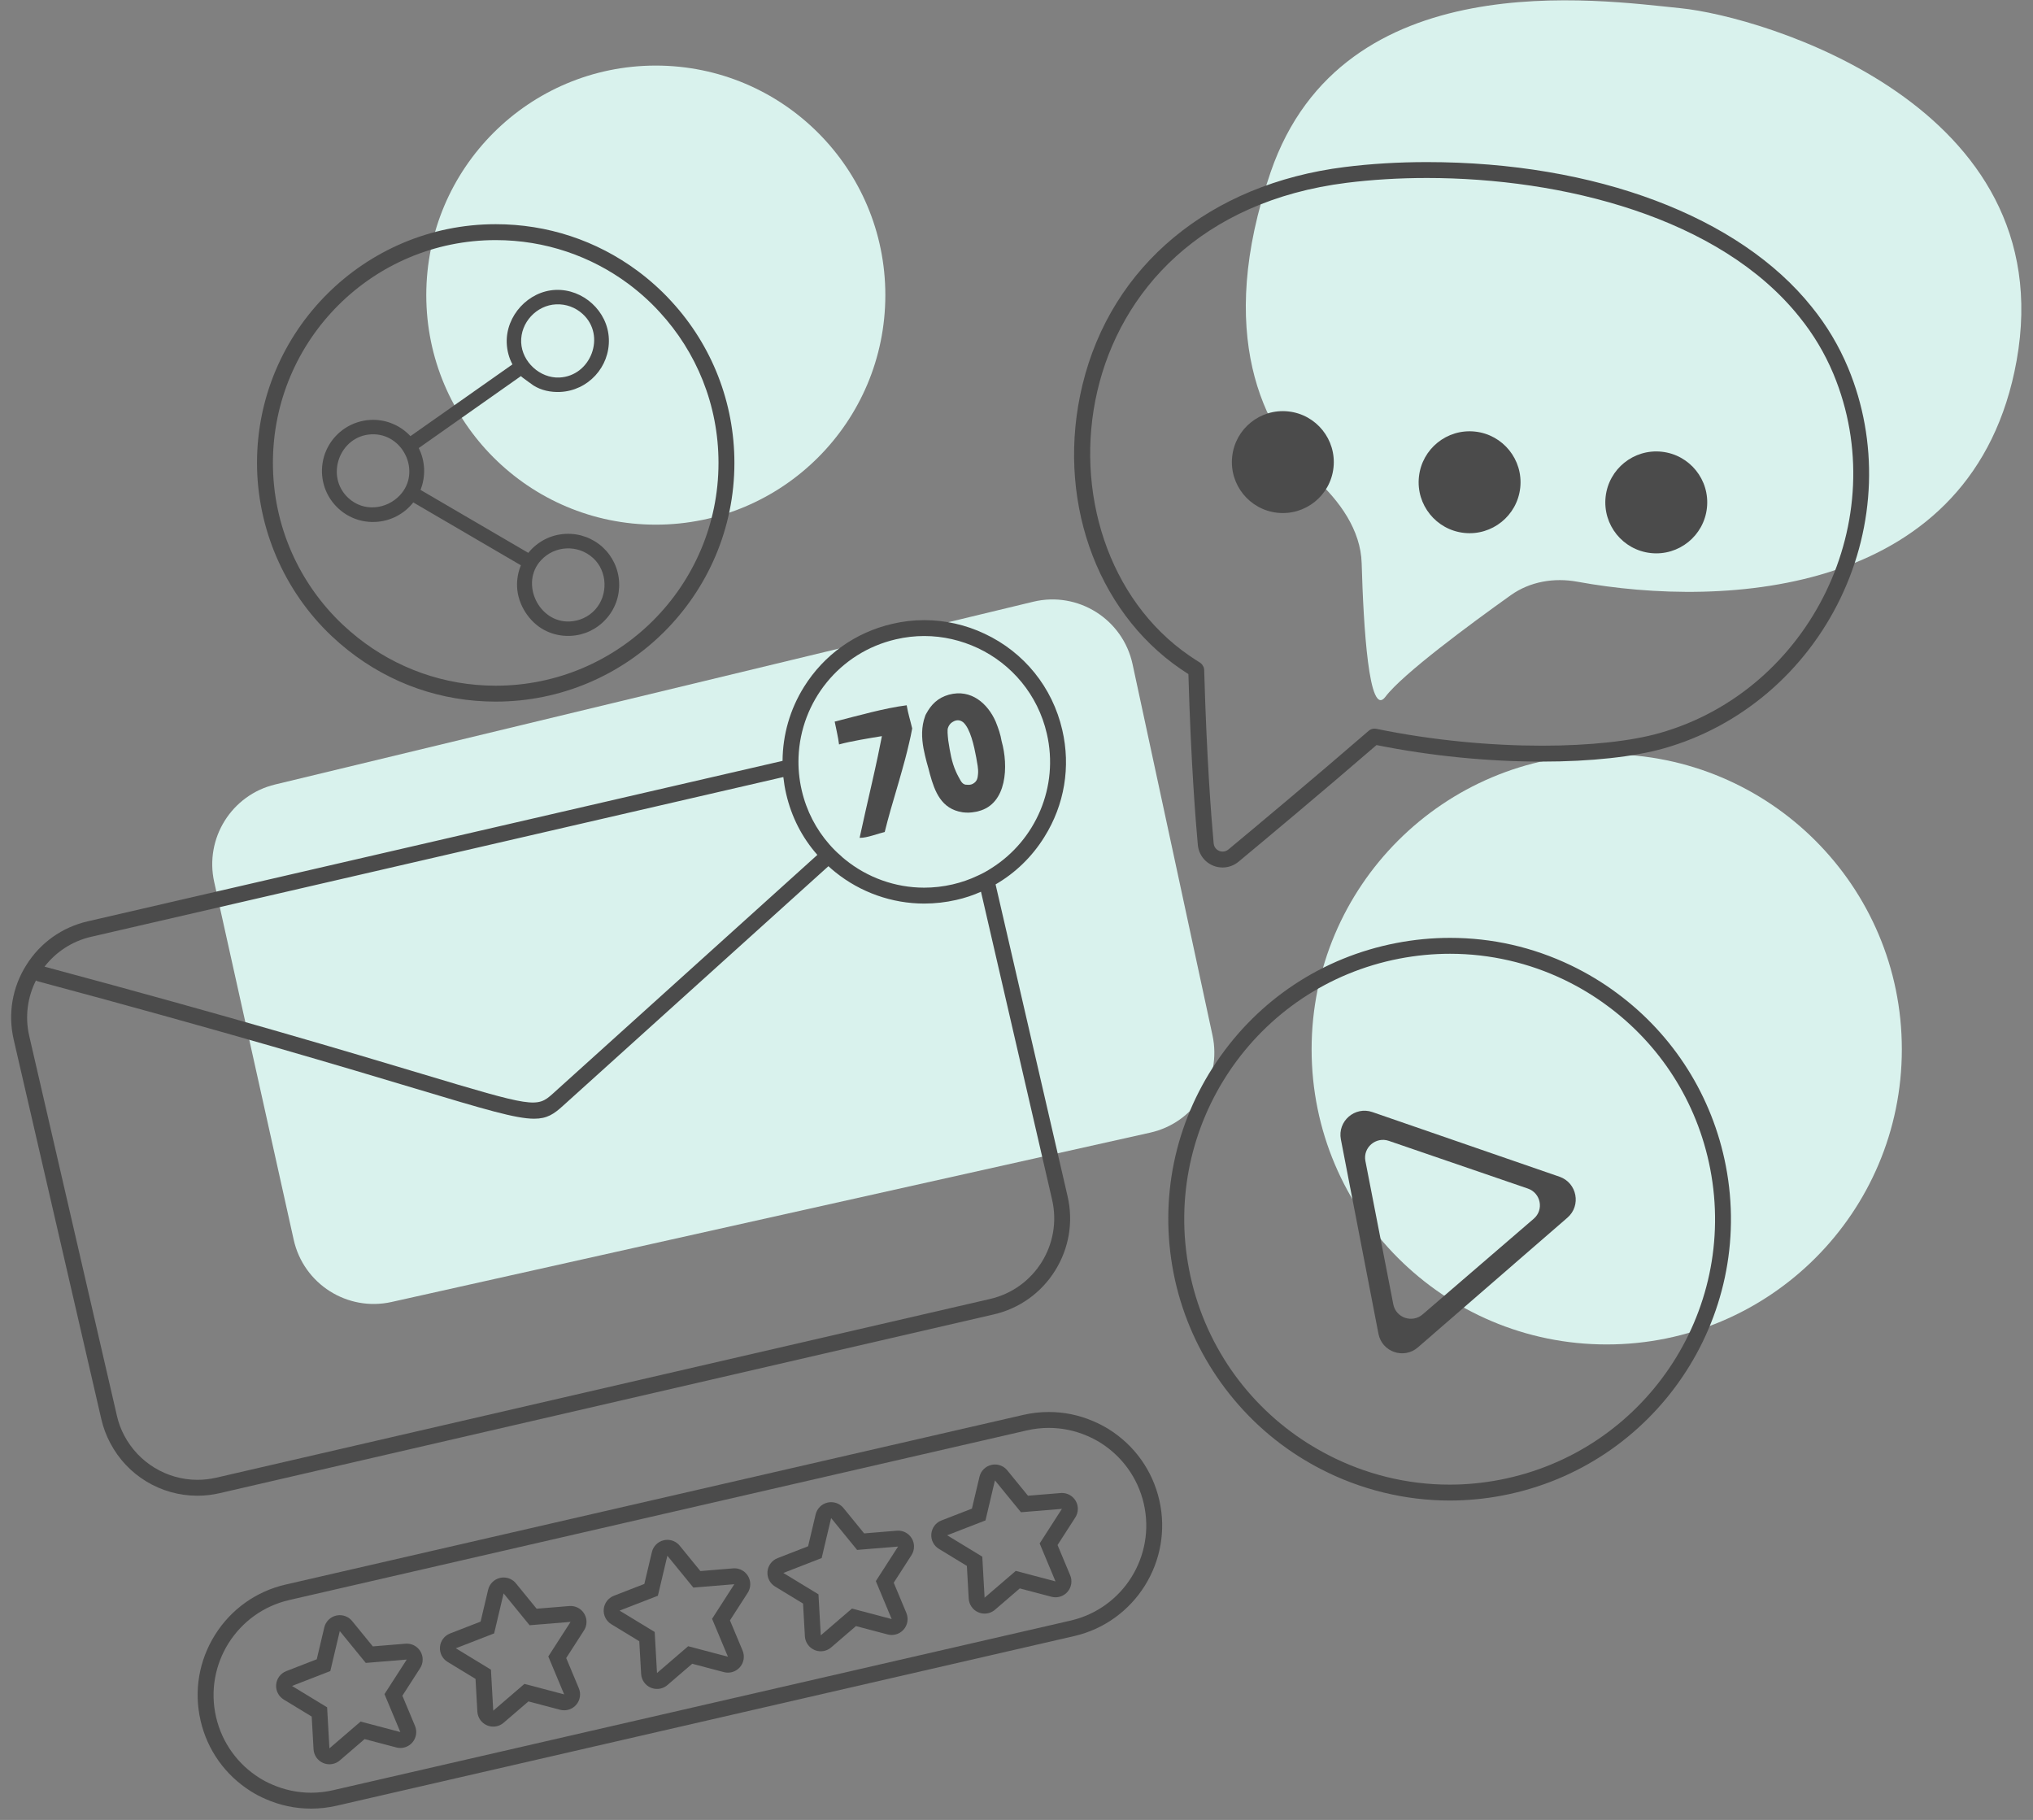 <svg width="124" height="111" viewBox="0 0 124 111" fill="none" xmlns="http://www.w3.org/2000/svg">
<rect x="0" y="0" width="124" height="111" fill="#808080" stroke="none"/>
<path d="M102.5 0.5C107.5 1 125.8 6.4 123 22C120.425 36.348 105.245 37.133 96.212 35.481C94.794 35.221 93.319 35.466 92.145 36.304C89.687 38.057 85.538 41.117 84.5 42.5C83.494 43.842 83.162 38.208 83.053 34.353C82.996 32.324 81.704 30.545 80.203 29.178C77.016 26.274 74.119 20.335 77.5 10.5C81.9 -2.3 97.5 -0 102.5 0.5Z" fill="#D9F2ED"/>
<path d="M13.065 53.794C12.474 51.133 14.124 48.488 16.774 47.849L63.019 36.701C65.75 36.042 68.487 37.763 69.079 40.509L73.955 63.149C74.533 65.834 72.837 68.483 70.156 69.081L23.884 79.41C21.188 80.012 18.514 78.312 17.914 75.615L13.065 53.794Z" fill="#D9F2ED"/>
<path d="M54 18C54 25.732 47.732 32 40 32C32.268 32 26 25.732 26 18C26 10.268 32.268 4 40 4C47.732 4 54 10.268 54 18Z" fill="#D9F2ED"/>
<path d="M116 64C116 73.941 107.941 82 98 82C88.059 82 80 73.941 80 64C80 54.059 88.059 46 98 46C107.941 46 116 54.059 116 64Z" fill="#D9F2ED"/>
<path fill-rule="evenodd" clip-rule="evenodd" d="M83.707 67.827L95.121 71.771C96.189 72.141 96.457 73.528 95.603 74.268L86.481 82.18C85.627 82.921 84.291 82.46 84.077 81.35L81.785 69.493C81.571 68.384 82.638 67.458 83.707 67.827ZM84.709 69.583L93.189 72.492C93.983 72.764 94.183 73.787 93.548 74.333L86.77 80.169C86.135 80.715 85.143 80.375 84.983 79.556L83.281 70.812C83.122 69.994 83.915 69.311 84.709 69.583Z" fill="#4B4B4B"/>
<path d="M88.443 58.172C90.898 58.172 93.266 58.732 95.399 59.754C96.331 60.203 97.219 60.735 98.04 61.347C101.196 63.673 103.51 67.143 104.312 71.29C106.006 80.061 100.268 88.558 91.49 90.254C90.458 90.453 89.429 90.55 88.414 90.55C85.789 90.55 83.258 89.905 81.002 88.736C80.566 88.509 80.133 88.261 79.716 87.997C76.106 85.698 73.404 81.972 72.527 77.433C70.831 68.655 76.577 60.164 85.348 58.469C86.387 58.269 87.423 58.172 88.443 58.172ZM88.443 57.202C87.35 57.202 86.246 57.308 85.164 57.517C80.667 58.386 76.776 60.956 74.209 64.752C71.641 68.549 70.705 73.118 71.574 77.617C72.463 82.215 75.24 86.296 79.195 88.815C79.626 89.089 80.084 89.352 80.555 89.597C82.982 90.855 85.7 91.52 88.414 91.52C89.501 91.52 90.598 91.415 91.674 91.207C100.962 89.412 107.059 80.395 105.264 71.107C104.445 66.866 102.083 63.123 98.616 60.567C97.762 59.93 96.82 59.362 95.82 58.88C93.493 57.766 91.012 57.202 88.443 57.202Z" fill="#4B4B4B"/>
<path d="M87.032 10.856C95.27 10.856 104.885 13.233 109.759 19.34C110.604 20.384 111.297 21.539 111.827 22.805C115.513 31.665 110.447 42.085 101.24 44.707C99.514 45.199 96.978 45.481 94.05 45.481C90.957 45.481 87.427 45.167 83.953 44.453C83.913 44.444 83.874 44.44 83.835 44.44C83.708 44.44 83.583 44.484 83.484 44.571C80.238 47.381 76.522 50.483 74.924 51.812C74.816 51.9 74.692 51.94 74.572 51.94C74.304 51.94 74.052 51.743 74.025 51.434C73.871 49.765 73.594 46.12 73.448 40.866C73.446 40.778 73.421 40.688 73.37 40.612C73.332 40.532 73.264 40.461 73.188 40.412C72.975 40.278 72.767 40.144 72.566 40.006C62.587 33.176 64.325 13.386 82.139 11.15C83.674 10.958 85.323 10.856 87.032 10.856ZM87.032 9.886H87.032C85.305 9.886 83.618 9.987 82.018 10.188C73.767 11.223 67.787 16.192 66.022 23.479C64.379 30.264 66.788 37.227 72.018 40.806C72.169 40.911 72.325 41.013 72.485 41.115C72.64 46.552 72.937 50.197 73.059 51.523C73.127 52.312 73.778 52.91 74.571 52.91C74.922 52.91 75.265 52.786 75.539 52.561C77.004 51.344 80.71 48.251 83.958 45.443C87.243 46.103 90.725 46.451 94.05 46.451C97.024 46.451 99.672 46.163 101.507 45.639C106.173 44.311 110.09 40.978 112.253 36.495C114.41 32.024 114.581 26.899 112.722 22.432C112.163 21.094 111.42 19.849 110.513 18.73C106.095 13.194 97.316 9.886 87.032 9.886Z" fill="#4B4B4B"/>
<path d="M75.155 27.85C74.971 29.557 76.205 31.09 77.912 31.274C79.618 31.458 81.151 30.224 81.335 28.517C81.519 26.811 80.285 25.278 78.579 25.094C76.872 24.91 75.339 26.144 75.155 27.85Z" fill="#4B4B4B"/>
<path d="M86.546 29.079C86.361 30.786 87.596 32.319 89.302 32.503C91.008 32.687 92.541 31.453 92.725 29.746C92.909 28.04 91.675 26.507 89.969 26.323C88.262 26.139 86.73 27.373 86.546 29.079Z" fill="#4B4B4B"/>
<path d="M97.932 30.308C97.748 32.015 98.982 33.548 100.689 33.732C102.395 33.916 103.928 32.682 104.112 30.975C104.297 29.269 103.063 27.736 101.356 27.552C99.649 27.368 98.117 28.602 97.932 30.308Z" fill="#4B4B4B"/>
<path d="M65.115 72.959L60.724 53.941C61.925 53.246 62.949 52.26 63.703 51.042C64.927 49.086 65.315 46.768 64.792 44.521C64.194 41.924 62.469 39.784 60.055 38.653C58.907 38.108 57.636 37.823 56.374 37.823C55.722 37.823 55.065 37.898 54.429 38.049C52.176 38.566 50.263 39.935 49.04 41.892C48.183 43.266 47.741 44.818 47.731 46.407L5.346 56.194C3.784 56.555 2.452 57.503 1.601 58.867C0.744 60.23 0.475 61.841 0.836 63.41L6.181 86.561C6.3 87.073 6.483 87.558 6.72 88.005C7.761 89.993 9.803 91.227 12.045 91.227C12.497 91.227 12.955 91.174 13.397 91.071L60.61 80.169C62.173 79.808 63.504 78.86 64.355 77.496C65.207 76.132 65.476 74.521 65.115 72.959ZM54.645 38.992C55.227 38.857 55.803 38.792 56.374 38.792C57.522 38.792 58.638 39.057 59.646 39.531C61.693 40.495 63.299 42.36 63.849 44.742C64.604 47.997 63.159 51.246 60.492 52.938C60.212 53.122 59.921 53.283 59.613 53.418C59.139 53.645 58.633 53.817 58.105 53.941C57.523 54.076 56.94 54.14 56.369 54.14C54.591 54.14 52.893 53.515 51.557 52.432C51.455 52.351 51.358 52.27 51.261 52.173C51.018 51.968 50.792 51.737 50.576 51.489C49.779 50.578 49.191 49.463 48.9 48.202C48.819 47.857 48.765 47.512 48.733 47.172C48.701 46.838 48.695 46.509 48.706 46.181C48.83 42.797 51.196 39.789 54.645 38.992ZM5.562 57.136L47.779 47.393C47.817 47.733 47.871 48.078 47.951 48.417C48.275 49.824 48.921 51.085 49.854 52.141L33.708 66.713C32.749 67.575 32.523 67.538 25.673 65.479C21.394 64.196 14.254 62.051 2.716 58.958C3.406 58.069 4.387 57.406 5.562 57.136ZM60.389 79.226L13.182 90.128C12.799 90.214 12.417 90.257 12.045 90.257C10.169 90.257 8.445 89.206 7.577 87.552C7.378 87.18 7.227 86.776 7.13 86.345L1.784 63.189C1.51 62.003 1.682 60.812 2.194 59.799C2.226 59.826 2.269 59.842 2.312 59.853C13.925 62.967 21.104 65.123 25.393 66.411C29.581 67.667 31.461 68.232 32.582 68.232C33.369 68.232 33.784 67.952 34.355 67.429L50.528 52.831C50.662 52.955 50.802 53.073 50.948 53.192C52.478 54.426 54.407 55.11 56.369 55.11C57.027 55.11 57.684 55.035 58.325 54.889C58.848 54.771 59.355 54.604 59.834 54.388L64.172 73.174C64.797 75.89 63.105 78.601 60.389 79.226Z" fill="#4B4B4B"/>
<path d="M51.176 45.404L51.197 45.399C51.877 45.21 53.003 45.027 53.79 44.898C53.773 44.979 53.757 45.065 53.741 45.146C53.676 45.474 53.612 45.798 53.542 46.127C53.31 47.231 53.046 48.342 52.787 49.495C52.669 50.018 52.55 50.556 52.431 51.101H52.448C52.873 51.111 53.563 50.837 53.962 50.745C54.07 50.298 54.194 49.856 54.318 49.408C54.485 48.821 54.657 48.234 54.83 47.652C54.959 47.194 55.094 46.735 55.212 46.283C55.293 45.97 55.374 45.658 55.444 45.345C55.519 45.038 55.584 44.731 55.638 44.429C55.514 43.901 55.395 43.556 55.304 43.028L55.298 43.017C53.946 43.19 52.302 43.658 50.906 44.014L50.912 44.02C50.993 44.429 51.122 44.952 51.176 45.404Z" fill="#4B4B4B"/>
<path d="M56.523 46.493C56.56 46.617 56.593 46.736 56.625 46.854C56.63 46.876 56.636 46.892 56.641 46.913C56.668 47.016 56.695 47.118 56.722 47.226C57.013 48.282 57.417 49.338 58.689 49.538C58.71 49.543 58.732 49.543 58.759 49.548C58.974 49.575 59.222 49.57 59.497 49.516C59.562 49.505 59.626 49.495 59.686 49.473C61.427 49.031 61.518 46.709 61.092 45.205C61.028 44.806 60.898 44.429 60.731 44.014C60.257 42.931 59.244 41.998 57.875 42.37C57.196 42.559 56.792 42.979 56.495 43.529C56.463 43.578 56.442 43.626 56.426 43.68C56.188 44.332 56.21 45 56.329 45.652C56.382 45.938 56.452 46.218 56.523 46.493ZM57.821 44.391C57.864 44.251 57.977 44.1 58.101 44.035C58.338 43.885 58.559 43.901 58.753 44.057C59.184 44.445 59.411 45.485 59.545 46.207C59.599 46.568 59.686 46.859 59.653 47.215C59.632 47.447 59.605 47.651 59.352 47.797C59.249 47.862 59.103 47.878 58.974 47.862H58.942C58.656 47.856 58.57 47.544 58.441 47.339C58.387 47.242 58.344 47.145 58.301 47.048C58.047 46.477 57.951 45.9 57.837 45.162C57.8 44.817 57.773 44.515 57.821 44.391Z" fill="#4B4B4B"/>
<path d="M70.709 91.491C70.295 89.695 69.206 88.163 67.639 87.176C67.343 86.991 67.016 86.822 66.664 86.672C65.805 86.305 64.898 86.12 63.969 86.12C63.449 86.12 62.925 86.179 62.412 86.297L17.427 96.643C15.626 97.058 14.093 98.149 13.112 99.716C12.131 101.283 11.819 103.138 12.233 104.94C12.646 106.736 13.736 108.269 15.303 109.255C15.602 109.442 15.895 109.596 16.2 109.725C17.073 110.112 18.012 110.311 18.977 110.311C19.497 110.311 20.019 110.251 20.53 110.134L65.515 99.788C69.234 98.933 71.564 95.211 70.709 91.491ZM65.297 98.843L20.312 109.188C19.865 109.291 19.417 109.341 18.977 109.341C18.137 109.341 17.322 109.161 16.578 108.832C16.314 108.72 16.063 108.587 15.819 108.434C14.53 107.623 13.547 106.324 13.178 104.722C12.442 101.52 14.442 98.325 17.645 97.588L62.629 87.243C63.079 87.139 63.528 87.09 63.969 87.09C64.778 87.09 65.562 87.256 66.284 87.564C66.575 87.688 66.858 87.831 67.122 87.997C68.411 88.809 69.395 90.108 69.763 91.709C70.5 94.912 68.5 98.106 65.297 98.843Z" fill="#4B4B4B"/>
<path d="M24.815 100.249C24.813 100.249 24.811 100.249 24.809 100.249C24.8 100.249 24.791 100.249 24.781 100.25C24.76 100.25 24.739 100.251 24.718 100.253L22.739 100.416L21.476 98.868C21.289 98.64 21.012 98.512 20.724 98.512C20.652 98.512 20.579 98.52 20.507 98.537C20.147 98.619 19.866 98.899 19.78 99.258L19.32 101.202L17.459 101.925C17.114 102.059 16.876 102.376 16.844 102.744C16.811 103.112 16.99 103.466 17.306 103.658L19.012 104.696L19.124 106.69C19.145 107.059 19.373 107.384 19.713 107.529C19.835 107.581 19.964 107.606 20.093 107.606C20.32 107.606 20.546 107.526 20.725 107.372L22.239 106.07L24.171 106.579C24.253 106.601 24.336 106.612 24.418 106.612C24.695 106.612 24.963 106.493 25.15 106.279C25.392 106 25.456 105.608 25.313 105.267L24.543 103.424L25.603 101.778C25.715 101.62 25.78 101.428 25.78 101.22C25.78 100.685 25.349 100.251 24.815 100.249ZM23.451 103.327L24.418 105.641L21.994 105.001L20.093 106.635L19.952 104.132L17.81 102.829L20.147 101.921L20.724 99.481L22.31 101.424L24.809 101.219L23.451 103.327Z" fill="#4B4B4B"/>
<path d="M34.807 97.952C34.806 97.952 34.803 97.952 34.801 97.952C34.792 97.952 34.783 97.952 34.774 97.952C34.753 97.953 34.732 97.954 34.711 97.956L32.731 98.118L31.468 96.571C31.282 96.342 31.004 96.214 30.717 96.214C30.644 96.214 30.572 96.222 30.499 96.239C30.14 96.322 29.858 96.602 29.773 96.961L29.313 98.905L27.451 99.628C27.107 99.761 26.868 100.079 26.836 100.447C26.803 100.814 26.982 101.169 27.298 101.361L29.004 102.399L29.116 104.393C29.137 104.762 29.365 105.087 29.705 105.231C29.827 105.283 29.956 105.309 30.085 105.309C30.313 105.309 30.538 105.228 30.717 105.074L32.232 103.772L34.163 104.282C34.245 104.304 34.328 104.314 34.41 104.314C34.687 104.314 34.955 104.196 35.142 103.981C35.385 103.703 35.448 103.311 35.306 102.97L34.535 101.127L35.595 99.481C35.707 99.323 35.773 99.131 35.773 98.923C35.772 98.387 35.341 97.954 34.807 97.952ZM33.443 101.03L34.41 103.343L31.986 102.704L30.085 104.338L29.944 101.835L27.802 100.531L30.139 99.624L30.717 97.184L32.302 99.126L34.801 98.922L33.443 101.03Z" fill="#4B4B4B"/>
<path d="M44.796 95.654C44.794 95.654 44.791 95.654 44.79 95.654C44.78 95.654 44.771 95.654 44.762 95.655C44.741 95.656 44.72 95.657 44.699 95.659L42.719 95.821L41.457 94.274C41.27 94.045 40.993 93.917 40.705 93.917C40.633 93.917 40.56 93.925 40.488 93.942C40.128 94.025 39.846 94.304 39.761 94.664L39.301 96.607L37.439 97.33C37.095 97.464 36.857 97.781 36.824 98.149C36.792 98.517 36.971 98.871 37.286 99.063L38.992 100.102L39.105 102.096C39.125 102.464 39.353 102.789 39.693 102.934C39.816 102.986 39.945 103.011 40.073 103.011C40.301 103.011 40.526 102.931 40.705 102.777L42.22 101.475L44.151 101.985C44.233 102.006 44.316 102.017 44.399 102.017C44.675 102.017 44.943 101.898 45.13 101.684C45.373 101.405 45.436 101.013 45.294 100.673L44.523 98.83L45.583 97.184C45.695 97.026 45.761 96.833 45.761 96.625C45.761 96.09 45.33 95.656 44.796 95.654ZM43.432 98.733L44.399 101.046L41.974 100.406L40.073 102.041L39.932 99.537L37.79 98.234L40.127 97.327L40.705 94.887L42.29 96.829L44.789 96.624L43.432 98.733Z" fill="#4B4B4B"/>
<path d="M54.784 93.357C54.782 93.357 54.78 93.357 54.778 93.357C54.768 93.357 54.759 93.357 54.749 93.358C54.728 93.358 54.708 93.36 54.688 93.361L52.708 93.524L51.445 91.976C51.259 91.748 50.981 91.62 50.694 91.62C50.621 91.62 50.549 91.628 50.476 91.644C50.116 91.727 49.835 92.007 49.749 92.366L49.289 94.31L47.428 95.033C47.083 95.167 46.845 95.484 46.812 95.852C46.78 96.22 46.959 96.574 47.274 96.766L48.981 97.804L49.093 99.798C49.114 100.167 49.342 100.492 49.682 100.637C49.804 100.689 49.933 100.714 50.061 100.714C50.289 100.714 50.515 100.634 50.694 100.48L52.208 99.178L54.139 99.687C54.221 99.709 54.305 99.719 54.387 99.719C54.663 99.719 54.932 99.601 55.119 99.386C55.361 99.108 55.424 98.716 55.282 98.375L54.512 96.532L55.572 94.886C55.683 94.728 55.749 94.535 55.749 94.328C55.749 93.793 55.318 93.359 54.784 93.357ZM53.42 96.435L54.387 98.749L51.963 98.109L50.062 99.743L49.921 97.24L47.779 95.937L50.116 95.029L50.693 92.589L52.278 94.532L54.777 94.327L53.42 96.435Z" fill="#4B4B4B"/>
<path d="M64.776 91.06C64.774 91.06 64.772 91.06 64.77 91.06C64.76 91.06 64.751 91.06 64.741 91.06C64.72 91.061 64.7 91.062 64.68 91.064L62.7 91.226L61.437 89.679C61.251 89.45 60.973 89.322 60.686 89.322C60.613 89.322 60.541 89.331 60.468 89.347C60.108 89.43 59.827 89.71 59.742 90.069L59.281 92.013L57.42 92.736C57.075 92.869 56.837 93.187 56.805 93.555C56.772 93.922 56.951 94.277 57.267 94.468L58.973 95.507L59.085 97.501C59.106 97.87 59.334 98.194 59.674 98.339C59.796 98.391 59.925 98.416 60.053 98.416C60.282 98.416 60.507 98.336 60.686 98.182L62.2 96.88L64.132 97.389C64.213 97.411 64.297 97.422 64.379 97.422C64.656 97.422 64.924 97.303 65.111 97.089C65.353 96.81 65.417 96.418 65.274 96.078L64.504 94.234L65.564 92.588C65.675 92.43 65.741 92.238 65.741 92.03C65.741 91.495 65.31 91.062 64.776 91.06ZM63.412 94.138L64.379 96.451L61.955 95.812L60.054 97.446L59.913 94.943L57.771 93.639L60.108 92.732L60.685 90.292L62.271 92.234L64.769 92.029L63.412 94.138Z" fill="#4B4B4B"/>
<path d="M37.764 35.537C37.728 34.707 37.371 33.942 36.761 33.376C36.147 32.818 35.35 32.525 34.52 32.561C33.585 32.598 32.766 33.048 32.223 33.72L25.649 29.88C25.807 29.482 25.885 29.048 25.868 28.592C25.847 28.145 25.736 27.712 25.539 27.329L31.771 22.94C31.756 22.952 32.473 23.469 32.539 23.511C33.015 23.813 33.594 23.929 34.154 23.906C35.868 23.834 37.206 22.379 37.136 20.66C37.068 18.974 35.562 17.613 33.888 17.682C32.228 17.75 30.843 19.256 30.908 20.923C30.926 21.396 31.05 21.836 31.256 22.225L25.034 26.602C24.979 26.54 24.92 26.482 24.86 26.429C24.248 25.867 23.456 25.575 22.622 25.61C21.47 25.66 20.485 26.333 19.987 27.288C19.743 27.756 19.618 28.293 19.639 28.855C19.675 29.685 20.034 30.457 20.646 31.019C20.851 31.209 21.078 31.366 21.317 31.49C21.794 31.739 22.333 31.859 22.887 31.834C23.831 31.791 24.664 31.336 25.207 30.643L31.771 34.478C31.603 34.886 31.519 35.334 31.539 35.802C31.586 36.867 32.269 37.943 33.217 38.437C33.695 38.686 34.233 38.807 34.781 38.783C35.615 38.749 36.38 38.392 36.942 37.78C37.511 37.166 37.798 36.372 37.764 35.537ZM31.788 20.886C31.737 19.678 32.723 18.613 33.926 18.562C34.524 18.537 35.094 18.746 35.536 19.147C36.986 20.464 36.044 22.942 34.116 23.026C32.939 23.077 31.84 22.077 31.788 20.886ZM24.382 30.216C23.58 31.063 22.19 31.247 21.244 30.371C19.813 29.045 20.714 26.575 22.66 26.49C24.591 26.406 25.725 28.797 24.382 30.216ZM36.299 37.185C35.893 37.625 35.342 37.878 34.748 37.905C32.863 37.992 31.704 35.573 32.996 34.173C33.834 33.265 35.244 33.199 36.163 34.025C37.066 34.834 37.103 36.3 36.299 37.185Z" fill="#4B4B4B"/>
<path d="M30.235 14.644C33.263 14.644 36.056 15.631 38.315 17.303C39.011 17.822 39.658 18.402 40.238 19.038C42.468 21.457 43.824 24.686 43.824 28.233C43.824 35.732 37.74 41.822 30.235 41.822C27.068 41.822 24.151 40.734 21.832 38.9C21.508 38.643 21.191 38.37 20.889 38.085C18.28 35.615 16.646 32.114 16.646 28.233C16.646 20.727 22.735 14.644 30.235 14.644ZM30.235 13.674C22.207 13.674 15.676 20.205 15.676 28.233C15.676 32.207 17.333 36.055 20.223 38.79C20.538 39.087 20.876 39.38 21.229 39.66C23.82 41.709 26.933 42.792 30.235 42.792C38.262 42.792 44.794 36.261 44.794 28.233C44.794 24.567 43.429 21.069 40.951 18.38C40.343 17.713 39.649 17.088 38.893 16.525C36.374 14.659 33.381 13.674 30.235 13.674Z" fill="#4B4B4B"/>
</svg>
